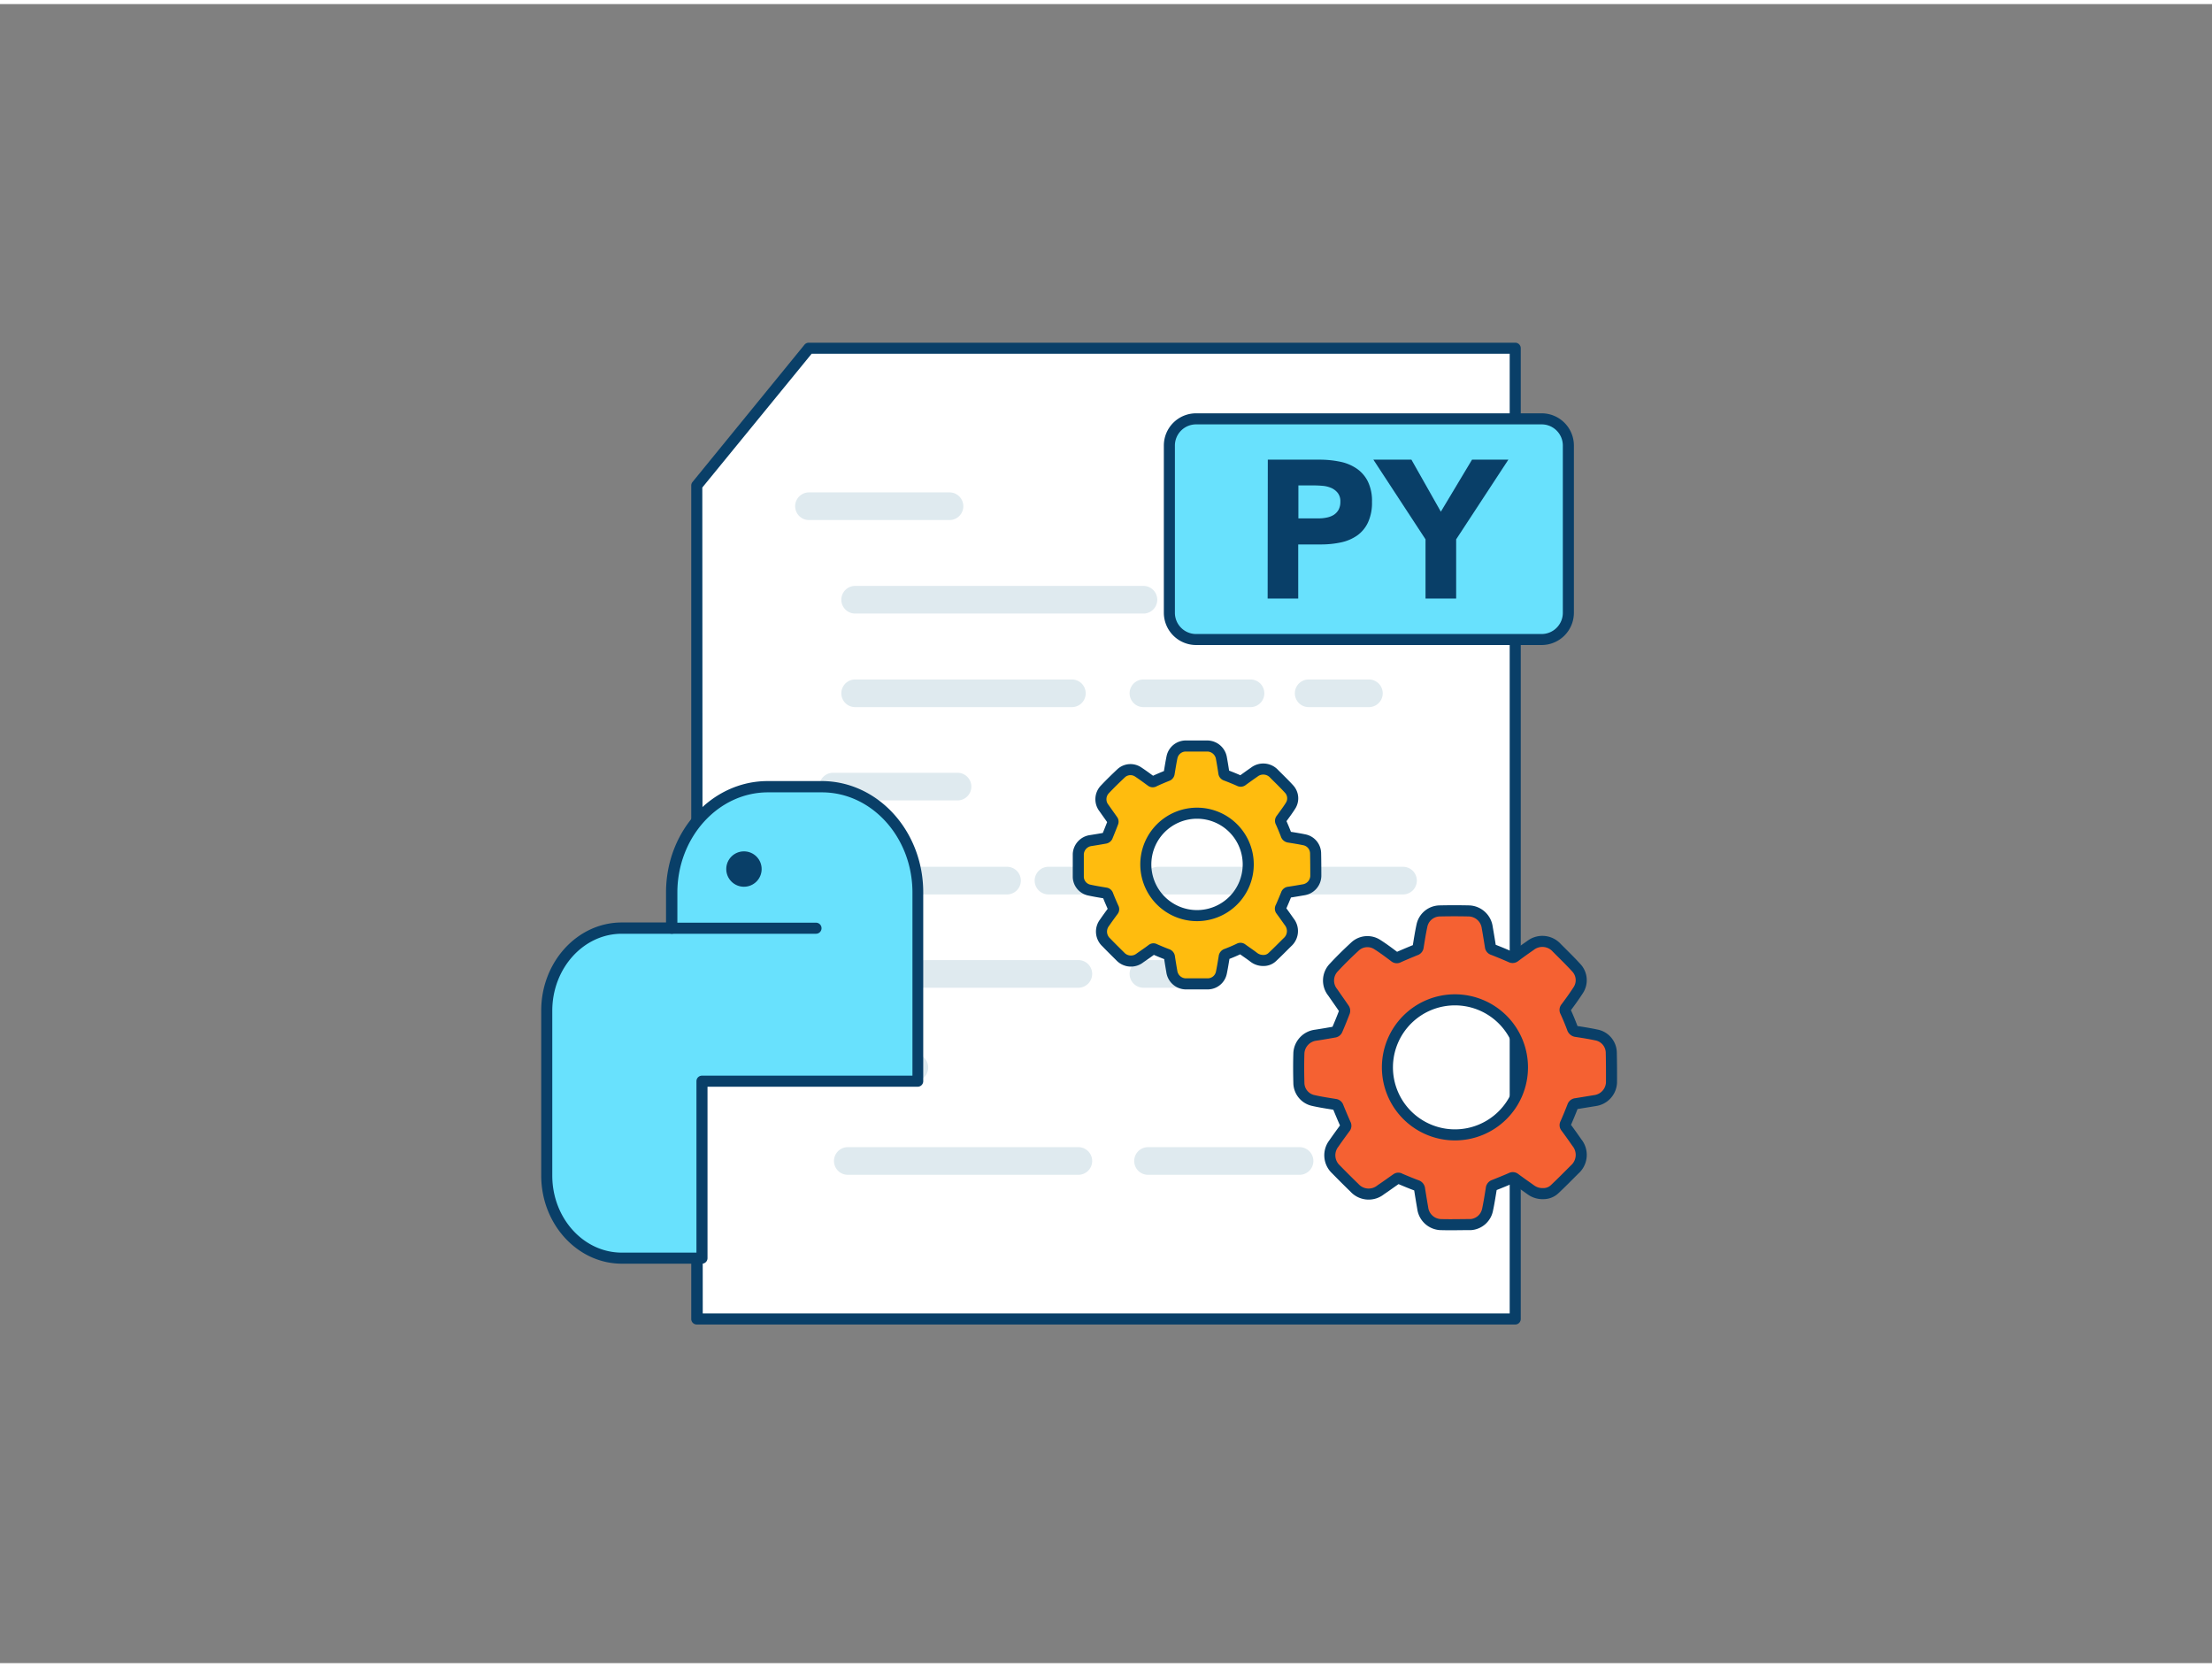 <svg xmlns="http://www.w3.org/2000/svg" viewBox="0 0 400 300" width="406" height="306" class="illustration styles_illustrationTablet__1DWOa"><rect x="0" y="0" width="400" height="300" fill="#808080" stroke="none"/><g id="_184_python_outline" data-name="#184_python_outline"><polygon points="273.96 237.77 126.03 237.77 126.03 87.06 146.29 62.23 273.96 62.23 273.96 237.77" fill="#fff"></polygon><path d="M274,238.77H126a1,1,0,0,1-1-1V87.07a1,1,0,0,1,.22-.64l20.26-24.84a1,1,0,0,1,.77-.36H274a1,1,0,0,1,1,1V237.77A1,1,0,0,1,274,238.77Zm-146.92-2H273V63.23H146.77L127,87.42Z" fill="#093f68"></path><path d="M171.7,93.3H146.29a2.5,2.5,0,0,1,0-5H171.7a2.5,2.5,0,0,1,0,5Z" fill="#dfeaef"></path><path d="M206.77,110.21H154.64a2.5,2.5,0,0,1,0-5h52.13a2.5,2.5,0,0,1,0,5Z" fill="#dfeaef"></path><path d="M193.83,127.13H154.64a2.5,2.5,0,0,1,0-5h39.19a2.5,2.5,0,1,1,0,5Z" fill="#dfeaef"></path><path d="M173.15,144h-22.5a2.5,2.5,0,0,1,0-5h22.5a2.5,2.5,0,0,1,0,5Z" fill="#dfeaef"></path><path d="M182.1,161H156.7a2.5,2.5,0,0,1,0-5h25.4a2.5,2.5,0,0,1,0,5Z" fill="#dfeaef"></path><path d="M195,177.87H155.82a2.5,2.5,0,0,1,0-5H195a2.5,2.5,0,0,1,0,5Z" fill="#dfeaef"></path><path d="M165.35,194.79H146.29a2.5,2.5,0,0,1,0-5h19.06a2.5,2.5,0,0,1,0,5Z" fill="#dfeaef"></path><path d="M195,211.7H153.31a2.5,2.5,0,0,1,0-5H195a2.5,2.5,0,1,1,0,5Z" fill="#dfeaef"></path><path d="M235,211.7h-27.4a2.5,2.5,0,0,1,0-5H235a2.5,2.5,0,1,1,0,5Z" fill="#dfeaef"></path><path d="M226.13,127.13H206.77a2.5,2.5,0,1,1,0-5h19.36a2.5,2.5,0,0,1,0,5Z" fill="#dfeaef"></path><path d="M253.71,110.21H216.45a2.5,2.5,0,0,1,0-5h37.26a2.5,2.5,0,0,1,0,5Z" fill="#dfeaef"></path><path d="M247.54,127.13H236.65a2.5,2.5,0,1,1,0-5h10.89a2.5,2.5,0,0,1,0,5Z" fill="#dfeaef"></path><path d="M200.48,161H189.6a2.5,2.5,0,0,1,0-5h10.88a2.5,2.5,0,0,1,0,5Z" fill="#dfeaef"></path><path d="M253.71,161H209.43a2.5,2.5,0,0,1,0-5h44.28a2.5,2.5,0,0,1,0,5Z" fill="#dfeaef"></path><path d="M216.45,177.87h-9.68a2.5,2.5,0,1,1,0-5h9.68a2.5,2.5,0,0,1,0,5Z" fill="#dfeaef"></path><path d="M253.71,211.7h-6.17a2.5,2.5,0,0,1,0-5h6.17a2.5,2.5,0,0,1,0,5Z" fill="#dfeaef"></path><rect x="211.46" y="74.99" width="72.14" height="39.91" rx="4.83" fill="#68e1fd"></rect><path d="M278.78,115.9H216.29a5.84,5.84,0,0,1-5.83-5.83V79.81A5.83,5.83,0,0,1,216.29,74h62.49a5.83,5.83,0,0,1,5.83,5.82v30.26A5.84,5.84,0,0,1,278.78,115.9ZM216.29,76a3.83,3.83,0,0,0-3.83,3.82v30.26a3.84,3.84,0,0,0,3.83,3.83h62.49a3.84,3.84,0,0,0,3.83-3.83V79.81A3.83,3.83,0,0,0,278.78,76Z" fill="#093f68"></path><path d="M229.26,82.38h9.33a18.19,18.19,0,0,1,3.69.36,8.22,8.22,0,0,1,3,1.22,6.16,6.16,0,0,1,2.06,2.34,8,8,0,0,1,.76,3.71,8.43,8.43,0,0,1-.71,3.69,6,6,0,0,1-1.95,2.38,8,8,0,0,1-2.94,1.26,17.22,17.22,0,0,1-3.69.37h-4.05v9.79h-5.53ZM234.79,93h3.69a6.76,6.76,0,0,0,1.44-.15,3.85,3.85,0,0,0,1.24-.47,2.65,2.65,0,0,0,.89-.93,3,3,0,0,0,.33-1.47,2.45,2.45,0,0,0-.44-1.54,3.06,3.06,0,0,0-1.13-.91,5.05,5.05,0,0,0-1.55-.41c-.57-.05-1.11-.08-1.63-.08h-2.84Z" fill="#093f68"></path><path d="M257.78,96.79l-9.43-14.41h6.88l5.32,9.41,5.64-9.41h6.57l-9.44,14.41V107.5h-5.54Z" fill="#093f68"></path><path d="M126.94,226.77v-32H166V160.67c0-10.56-7.78-19.13-17.38-19.13h-9.75c-9.6,0-17.38,8.57-17.38,19.13v6.44h-9c-7.5,0-13.57,6.69-13.57,14.93v29.8c0,8.25,6.07,14.93,13.57,14.93Z" fill="#68e1fd"></path><path d="M126.94,227.77h-14.5c-8,0-14.57-7.14-14.57-15.93V182c0-8.78,6.53-15.93,14.57-15.93h8v-5.44c0-11.1,8.25-20.13,18.38-20.13h9.75c10.14,0,18.38,9,18.38,20.13v34.14a1,1,0,0,1-1,1H127.94v31A1,1,0,0,1,126.94,227.77Zm-14.5-59.66c-6.93,0-12.57,6.25-12.57,13.93v29.8c0,7.68,5.64,13.93,12.57,13.93h13.5v-31a1,1,0,0,1,1-1H165V160.67c0-10-7.35-18.13-16.38-18.13h-9.75c-9,0-16.38,8.14-16.38,18.13v6.44a1,1,0,0,1-1,1Z" fill="#093f68"></path><circle cx="134.53" cy="156.41" r="3.2" fill="#093f68"></circle><g id="ahcQ9Z"><path d="M291.37,189.53a3.31,3.31,0,0,0-2.56-3.09c-1.24-.27-2.49-.47-3.74-.66a.82.82,0,0,1-.74-.62c-.38-1-.79-2-1.23-2.95a.63.63,0,0,1,.07-.74c.75-1,1.52-2.07,2.22-3.15a3.28,3.28,0,0,0-.29-4c-1.14-1.26-2.37-2.44-3.57-3.65a3.51,3.51,0,0,0-4.79-.43c-.94.65-1.87,1.31-2.79,2a.65.65,0,0,1-.75.08c-1.06-.47-2.13-.91-3.21-1.33a.65.65,0,0,1-.48-.58c-.18-1.14-.37-2.28-.57-3.43a3.45,3.45,0,0,0-3.31-3q-2.64-.06-5.28,0a3.34,3.34,0,0,0-3.21,2.62c-.28,1.28-.48,2.58-.69,3.87a.65.65,0,0,1-.48.58c-1,.41-2.06.85-3.07,1.3a.59.59,0,0,1-.71-.06c-1-.75-2-1.51-3.09-2.2a3.29,3.29,0,0,0-4,.26c-1.34,1.23-2.65,2.51-3.88,3.84a3.39,3.39,0,0,0-.23,4.51c.69,1,1.4,2,2.08,3a.66.66,0,0,1,.06.53c-.42,1.11-.87,2.21-1.34,3.3a.63.63,0,0,1-.41.34c-1.14.21-2.28.4-3.43.58a3.47,3.47,0,0,0-3.07,3.22c-.06,1.84-.05,3.68,0,5.52a3.3,3.3,0,0,0,2.55,3.06c1.3.3,2.64.5,4,.72a.63.63,0,0,1,.55.46c.41,1,.86,2.08,1.32,3.11a.57.57,0,0,1-.06.66c-.7.95-1.39,1.9-2.06,2.87a3.47,3.47,0,0,0,.4,4.64q1.65,1.69,3.35,3.34a3.47,3.47,0,0,0,4.75.36c1-.67,1.92-1.35,2.87-2a.53.53,0,0,1,.62,0c1,.42,2,.84,3,1.21a.75.75,0,0,1,.54.69c.18,1.13.36,2.26.56,3.39a3.42,3.42,0,0,0,3.16,3c1.86.06,3.71,0,5.57,0A3.35,3.35,0,0,0,269,218c.27-1.25.46-2.52.67-3.78a.72.72,0,0,1,.52-.66c1-.4,2.06-.83,3.08-1.27a.59.59,0,0,1,.67.06c.94.7,1.91,1.37,2.86,2.05a3.59,3.59,0,0,0,2.31.7,2.94,2.94,0,0,0,2.05-.83c1.22-1.15,2.39-2.34,3.57-3.52a3.52,3.52,0,0,0,.43-4.86c-.65-.93-1.31-1.87-2-2.79a.59.59,0,0,1-.06-.67q.68-1.54,1.29-3.12a.67.67,0,0,1,.59-.47l3.43-.56a3.45,3.45,0,0,0,3-3.28C291.42,193.15,291.41,191.34,291.37,189.53Zm-28.29,14.95a12.21,12.21,0,1,1,12.23-12.19A12.21,12.21,0,0,1,263.08,204.48Z" fill="#f56132" stroke="#093f68" stroke-linecap="round" stroke-linejoin="round" stroke-width="2"></path></g><g id="ahcQ9Z-2" data-name="ahcQ9Z"><path d="M237.9,153.49a2.53,2.53,0,0,0-1.94-2.35c-.94-.2-1.89-.35-2.84-.5a.61.61,0,0,1-.56-.47c-.29-.75-.6-1.5-.93-2.23a.48.48,0,0,1,.05-.57c.57-.79,1.16-1.57,1.68-2.39a2.48,2.48,0,0,0-.22-3c-.86-.95-1.8-1.85-2.71-2.76a2.66,2.66,0,0,0-3.63-.33c-.71.49-1.42,1-2.12,1.51a.48.48,0,0,1-.56.06c-.81-.36-1.62-.69-2.44-1a.51.51,0,0,1-.37-.45c-.13-.86-.27-1.73-.43-2.6a2.62,2.62,0,0,0-2.51-2.25c-1.33,0-2.67,0-4,0a2.55,2.55,0,0,0-2.43,2c-.21,1-.36,2-.52,2.94a.51.51,0,0,1-.37.44c-.78.31-1.56.64-2.33,1a.45.45,0,0,1-.53,0c-.78-.57-1.55-1.14-2.35-1.67a2.49,2.49,0,0,0-3.07.19c-1,.94-2,1.91-2.95,2.92a2.57,2.57,0,0,0-.17,3.42c.52.75,1.06,1.49,1.58,2.24a.47.47,0,0,1,0,.4c-.32.84-.66,1.68-1,2.51a.55.55,0,0,1-.32.26c-.86.16-1.73.3-2.6.44a2.61,2.61,0,0,0-2.32,2.44c0,1.39,0,2.79,0,4.18a2.5,2.5,0,0,0,1.92,2.33c1,.22,2,.38,3,.55a.47.47,0,0,1,.42.34c.31.8.65,1.58,1,2.36a.44.44,0,0,1-.05.51c-.53.71-1.05,1.43-1.56,2.17a2.63,2.63,0,0,0,.31,3.52c.83.86,1.68,1.7,2.53,2.54a2.64,2.64,0,0,0,3.61.27c.73-.51,1.46-1,2.18-1.55a.41.41,0,0,1,.47,0c.74.32,1.49.64,2.24.92a.57.57,0,0,1,.42.53c.13.85.27,1.71.42,2.56a2.6,2.6,0,0,0,2.4,2.25c1.4,0,2.81,0,4.22,0a2.53,2.53,0,0,0,2.34-2c.2-.95.35-1.91.51-2.87a.56.56,0,0,1,.39-.5c.79-.3,1.57-.63,2.34-1a.45.45,0,0,1,.51.05c.72.53,1.45,1,2.17,1.56a2.78,2.78,0,0,0,1.75.53,2.25,2.25,0,0,0,1.56-.64c.92-.86,1.81-1.77,2.71-2.66a2.68,2.68,0,0,0,.33-3.69c-.5-.71-1-1.42-1.52-2.12a.47.47,0,0,1,0-.51c.35-.78.68-1.57,1-2.36a.5.5,0,0,1,.46-.36c.86-.13,1.73-.28,2.6-.43a2.61,2.61,0,0,0,2.27-2.48C237.94,156.23,237.93,154.86,237.9,153.49Zm-21.46,11.34a9.26,9.26,0,1,1,9.28-9.25A9.26,9.26,0,0,1,216.44,164.83Z" fill="#ffbc0e" stroke="#093f68" stroke-linecap="round" stroke-linejoin="round" stroke-width="2"></path></g><path d="M147.56,168.11H121.49a1,1,0,0,1,0-2h26.07a1,1,0,0,1,0,2Z" fill="#093f68"></path></g></svg>